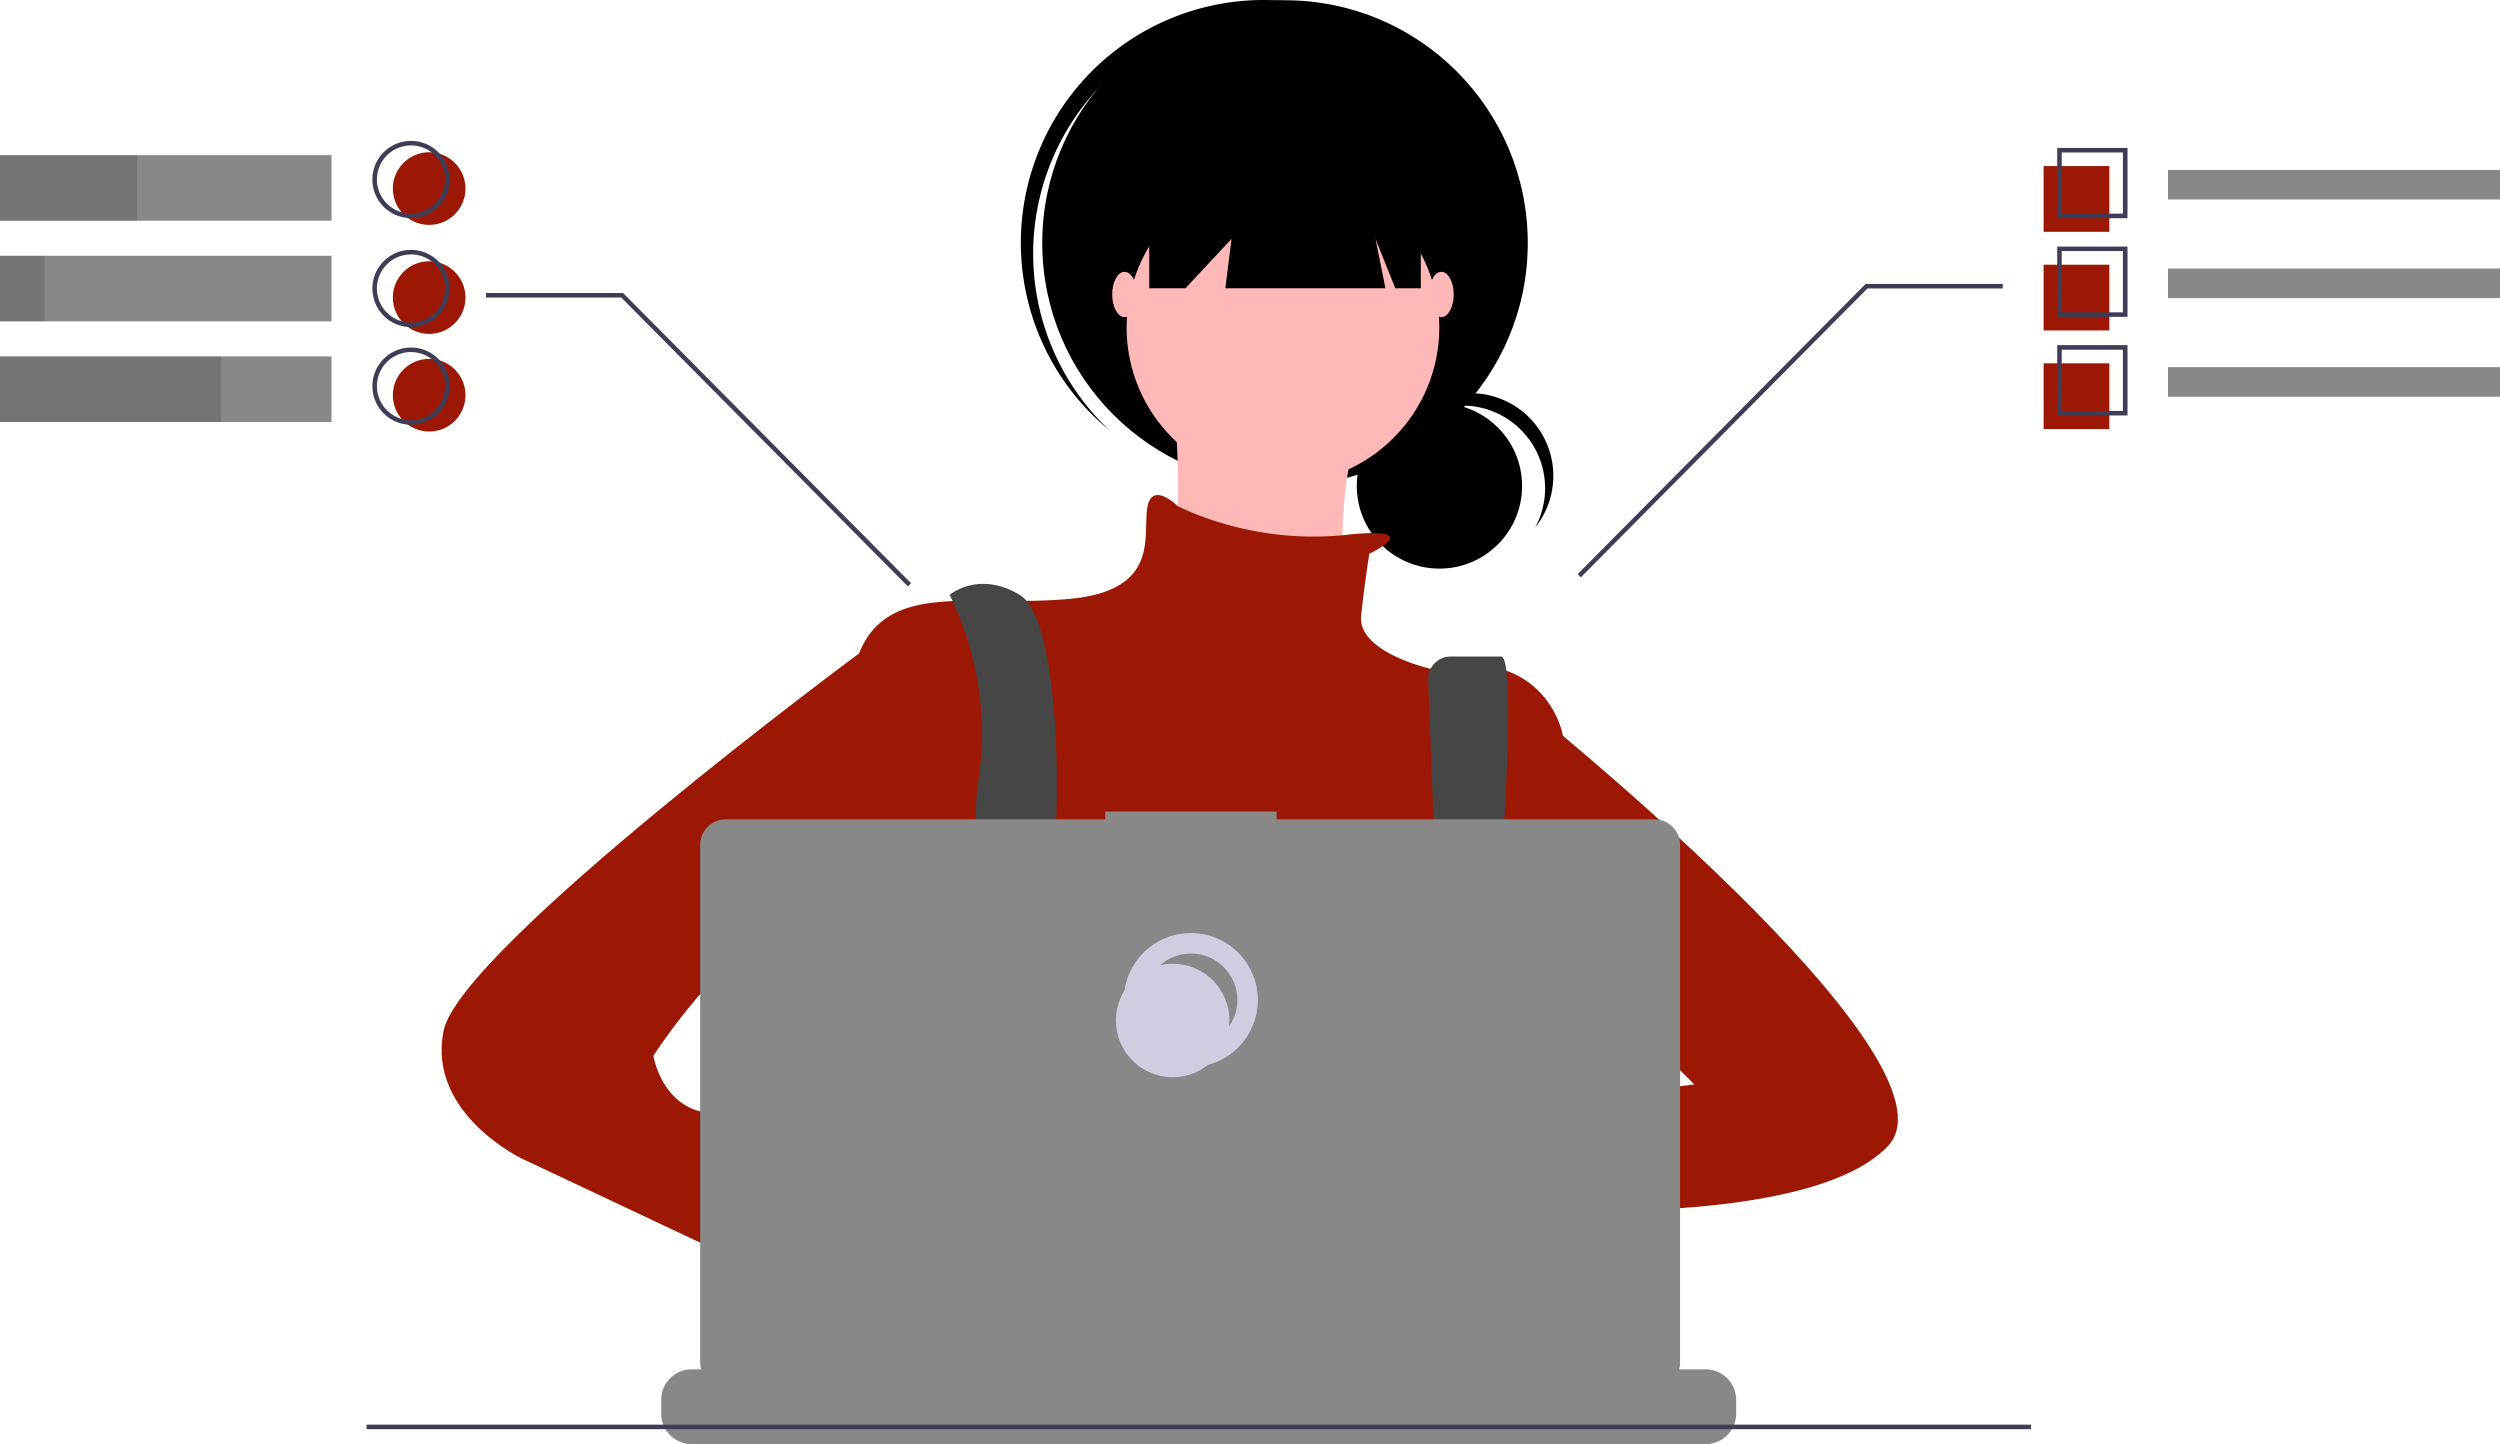 <svg xmlns="http://www.w3.org/2000/svg" width="243.535" height="140.675" viewBox="0 0 243.535 140.675">
  <g id="Installation" transform="translate(-58 -1476)">
    <g id="Installation-2" data-name="Installation" transform="translate(72 -81)">
      <g id="Group_145" data-name="Group 145" transform="translate(-14 1557)">
        <circle id="Ellipse_26" data-name="Ellipse 26" cx="8.051" cy="8.051" r="8.051" transform="translate(132.171 39.29)"/>
        <path id="Path_172" data-name="Path 172" d="M671.439,291.367a8.052,8.052,0,0,1,7.087,11.871,8.049,8.049,0,1,0-13.372-8.844A8.031,8.031,0,0,1,671.439,291.367Z" transform="translate(-528.975 -251.856)"/>
        <circle id="Ellipse_27" data-name="Ellipse 27" cx="23.648" cy="23.648" r="23.648" transform="translate(101.53 0.026)"/>
        <path id="Path_173" data-name="Path 173" d="M506.255,125.976a23.644,23.644,0,0,1,32.774-2.48c-.193-.184-.385-.369-.586-.548A23.649,23.649,0,1,0,507.019,158.3c.2.179.407.347.613.517A23.644,23.644,0,0,1,506.255,125.976Z" transform="translate(-399.637 -116.974)"/>
        <circle id="Ellipse_28" data-name="Ellipse 28" cx="15.231" cy="15.231" r="15.231" transform="translate(109.746 16.66)" fill="#ffb8b8"/>
        <path id="Path_174" data-name="Path 174" d="M560.212,282.9s2,18.438-1.2,20.442,18.438,4.81,18.438,4.81-3.207-20.041,4.81-25.252Z" transform="translate(-446.057 -246.196)" fill="#ffb8b8"/>
        <path id="Path_175" data-name="Path 175" d="M471.925,340.712s5.968-2.787-2.627-1.794a31.113,31.113,0,0,1-16.012-2.815s-2.6-2.605-3.005.2,1.2,8.016-7.616,8.818-16.835-1.6-20.041,4.409-1.6,32.066-1.6,32.066,6.012,21.644,10.822,24.851,46.9-1.2,46.9-1.2L490.764,383.6V358.348s-1.6-8.818-12.826-6.413c0,0-7.215-1.6-6.814-5.211S471.925,340.712,471.925,340.712Z" transform="translate(-338.531 -286.775)" fill="#9c1804"/>
        <path id="Path_176" data-name="Path 176" d="M472.95,625.331c.248-1.079.414-1.69.414-1.69l-.128-.878-1.321-8.967-.555-3.782c4.809-2,6.012-11.223,6.012-11.223l.181-.108.821-.491v0l2.946-1.767.06-.035,1.19.792,2.418,1.613a28.429,28.429,0,0,0,22.387,5.129,24.647,24.647,0,0,0,5.269-1.522l5.831-1.944.181-.06.179.026,3.42.518.062.011.283.042-.792,5.475-1.148,7.956c3.033,1.606,5.729,4.623,8.087,8.341q.783,1.234,1.517,2.568c.637,1.15,1.245,2.347,1.825,3.572.071.146.139.294.208.442.223.48.445.964.659,1.451H471.889c.08-.489.159-.956.237-1.4a.347.347,0,0,0,.009-.046c.029-.15.055-.3.08-.442C472.484,627.443,472.745,626.224,472.95,625.331Z" transform="translate(-378.047 -490.342)"/>
        <path id="Path_177" data-name="Path 177" d="M467.734,375.174a30.754,30.754,0,0,1,2.806,18.037c-1.6,10.021,4.81,34.871,4.81,34.871l4.81-1.2s-3.207-20.843-2.4-25.653.8-23.648-3.207-26.053S467.734,375.174,467.734,375.174Z" transform="translate(-375.223 -317.229)" fill="#464646"/>
        <path id="Path_178" data-name="Path 178" d="M678.463,408.438l1.685,44.377,3.206,2s4.609-48.7,2.2-48.7h-4.893a2.205,2.205,0,0,0-2.2,2.318Z" transform="translate(-539.338 -342.162)" fill="#464646"/>
        <circle id="Ellipse_29" data-name="Ellipse 29" cx="2.004" cy="2.004" r="2.004" transform="translate(100.327 105.843)" fill="#961f18"/>
        <circle id="Ellipse_30" data-name="Ellipse 30" cx="2.004" cy="2.004" r="2.004" transform="translate(140.409 107.847)" fill="#961f18"/>
        <path id="Path_179" data-name="Path 179" d="M506.12,58.1V73.335h3.527l4.489-4.81-.6,4.81h15.592l-.962-4.81,1.924,4.81h2.485V58.1Z" transform="translate(-394.169 -45.252)"/>
        <ellipse id="Ellipse_31" data-name="Ellipse 31" cx="1.202" cy="2.205" rx="1.202" ry="2.205" transform="translate(108.344 26.48)" fill="#ffb8b8"/>
        <ellipse id="Ellipse_32" data-name="Ellipse 32" cx="1.202" cy="2.205" rx="1.202" ry="2.205" transform="translate(139.207 26.48)" fill="#ffb8b8"/>
        <path id="Path_180" data-name="Path 180" d="M652.808,609.31s-18.237-3.407-19.44,2.605,20.241,3.407,20.241,3.407Z" transform="translate(-504.181 -499.659)" fill="#ffb8b8"/>
        <path id="Path_181" data-name="Path 181" d="M709.735,426.052s43.689,34.871,35.673,43.289-38.479,6.012-38.479,6.012l2-10.021,17.636-2-8.818-8.818-8.016.8Z" transform="translate(-561.509 -357.686)" fill="#9c1804"/>
        <path id="Path_182" data-name="Path 182" d="M427.869,669.045l5.611,4.409s4.008,12.425,10.021,8.818-5.612-16.434-5.612-16.434l-6.814-2.4Z" transform="translate(-344.176 -542.56)" fill="#ffb8b8"/>
        <path id="Path_183" data-name="Path 183" d="M290.285,397.058l-5.6,1.684s-38.895,28.778-40.5,36.795,7.616,12.425,7.616,12.425L286.677,464.4l3.607-9.62-16.434-8.417s1.2-2.4-3.607-2.806-5.612-5.612-5.612-5.612,9.62-14.83,14.83-11.624,6.814,5.611,6.814,5.611Z" transform="translate(-200.98 -335.105)" fill="#9c1804"/>
        <path id="Path_184" data-name="Path 184" d="M445.406,720.356V721.7a2.95,2.95,0,0,1-.2,1.077,3.021,3.021,0,0,1-.215.442,2.972,2.972,0,0,1-2.555,1.451H343.661a2.972,2.972,0,0,1-2.555-1.451,3.024,3.024,0,0,1-.215-.442,2.951,2.951,0,0,1-.2-1.077v-1.343a2.97,2.97,0,0,1,2.971-2.971h5.694v-.626a.124.124,0,0,1,.124-.124h2.971a.124.124,0,0,1,.124.124v.626h1.856v-.626a.124.124,0,0,1,.124-.124h2.971a.124.124,0,0,1,.124.124v.626H359.5v-.626a.124.124,0,0,1,.124-.124H362.6a.124.124,0,0,1,.124.124v.626h1.856v-.626a.124.124,0,0,1,.124-.124h2.971a.124.124,0,0,1,.124.124v.626h1.856v-.626a.124.124,0,0,1,.124-.124h2.971a.124.124,0,0,1,.124.124v.626h1.858v-.626a.124.124,0,0,1,.124-.124h2.971a.124.124,0,0,1,.124.124v.626H379.8v-.626a.124.124,0,0,1,.124-.124H403.2a.124.124,0,0,1,.124.124v.626h1.858v-.626a.124.124,0,0,1,.124-.124h2.971a.125.125,0,0,1,.124.124v.626h1.856v-.626a.124.124,0,0,1,.124-.124h2.971a.124.124,0,0,1,.124.124v.626h1.856v-.626a.124.124,0,0,1,.124-.124h2.971a.124.124,0,0,1,.124.124v.626H420.4v-.626a.124.124,0,0,1,.124-.124H423.5a.123.123,0,0,1,.122.124v.626h1.858v-.626a.124.124,0,0,1,.124-.124h2.971a.124.124,0,0,1,.124.124v.626h1.856v-.626a.124.124,0,0,1,.124-.124h2.971a.124.124,0,0,1,.124.124v.626h8.664A2.97,2.97,0,0,1,445.406,720.356Z" transform="translate(-276.28 -583.994)" fill="#888"/>
        <rect id="Rectangle_75" data-name="Rectangle 75" width="162.136" height="0.442" transform="translate(35.711 138.781)" fill="#3f3d56"/>
        <path id="Path_185" data-name="Path 185" d="M450.809,475.149H413.993v-.759H397.3v.759H360.331a2.49,2.49,0,0,0-2.49,2.49v50.413a2.49,2.49,0,0,0,2.491,2.49h90.478a2.49,2.49,0,0,0,2.49-2.49V477.64a2.49,2.49,0,0,0-2.49-2.49Z" transform="translate(-289.637 -395.332)" fill="#888"/>
        <circle id="Ellipse_33" data-name="Ellipse 33" cx="5.53" cy="5.53" r="5.53" transform="translate(110.475 91.888)" fill="none" stroke="#d0cde1" stroke-miterlimit="10" stroke-width="2"/>
        <circle id="Ellipse_34" data-name="Ellipse 34" cx="5.53" cy="5.53" r="5.53" transform="translate(108.705 93.879)" fill="#d0cde1"/>
        <path id="Path_189" data-name="Path 189" d="M255.1,157.63l-27.916-28.137H214v-.442h13.364l.065.066,27.981,28.2Z" transform="translate(-166.664 -100.506)" fill="#3f3d56"/>
        <path id="Path_190" data-name="Path 190" d="M695.1,153.63l27.916-28.137H736.2v-.442H722.835l-.065.066-27.981,28.2Z" transform="translate(-541.105 -97.39)" fill="#3f3d56"/>
        <rect id="Rectangle_78" data-name="Rectangle 78" width="32.294" height="6.387" transform="translate(0 15.116)" fill="#888"/>
        <rect id="Rectangle_79" data-name="Rectangle 79" width="32.294" height="6.387" transform="translate(0 24.918)" fill="#888"/>
        <rect id="Rectangle_80" data-name="Rectangle 80" width="32.294" height="6.387" transform="translate(0 34.719)" fill="#888"/>
        <rect id="Rectangle_81" data-name="Rectangle 81" width="13.36" height="6.387" transform="translate(0 15.116)" opacity="0.15"/>
        <rect id="Rectangle_82" data-name="Rectangle 82" width="4.325" height="6.387" transform="translate(0 24.918)" opacity="0.15"/>
        <rect id="Rectangle_83" data-name="Rectangle 83" width="21.53" height="6.387" transform="translate(0 34.719)" opacity="0.15"/>
        <rect id="Rectangle_84" data-name="Rectangle 84" width="32.344" height="2.882" transform="translate(211.191 16.552)" fill="#888"/>
        <rect id="Rectangle_85" data-name="Rectangle 85" width="6.405" height="6.405" transform="translate(199.075 16.178)" fill="#9c1804"/>
        <rect id="Rectangle_86" data-name="Rectangle 86" width="6.405" height="6.405" transform="translate(199.075 25.786)" fill="#9c1804"/>
        <rect id="Rectangle_87" data-name="Rectangle 87" width="6.405" height="6.405" transform="translate(199.075 35.393)" fill="#9c1804"/>
        <path id="Path_191" data-name="Path 191" d="M962.347,188.962H955.5v-6.847h6.847Zm-6.4-.442H961.9v-5.962h-5.962Z" transform="translate(-755.098 -167.706)" fill="#3f3d56"/>
        <rect id="Rectangle_88" data-name="Rectangle 88" width="32.344" height="2.882" transform="translate(211.191 26.158)" fill="#888"/>
        <path id="Path_192" data-name="Path 192" d="M962.347,232.4H955.5v-6.847h6.847Zm-6.4-.442H961.9V225.99h-5.962Z" transform="translate(-755.098 -201.532)" fill="#3f3d56"/>
        <rect id="Rectangle_89" data-name="Rectangle 89" width="32.344" height="2.882" transform="translate(211.191 35.766)" fill="#888"/>
        <path id="Path_193" data-name="Path 193" d="M962.347,275.828H955.5v-6.847h6.847Zm-6.4-.442H961.9v-5.962h-5.962Z" transform="translate(-755.098 -235.358)" fill="#3f3d56"/>
        <circle id="Ellipse_36" data-name="Ellipse 36" cx="3.539" cy="3.539" r="3.539" transform="translate(38.267 14.831)" fill="#9c1804"/>
        <circle id="Ellipse_37" data-name="Ellipse 37" cx="3.539" cy="3.539" r="3.539" transform="translate(38.267 25.449)" fill="#9c1804"/>
        <circle id="Ellipse_38" data-name="Ellipse 38" cx="3.539" cy="3.539" r="3.539" transform="translate(38.267 34.96)" fill="#9c1804"/>
        <path id="Path_194" data-name="Path 194" d="M217.26,186.546a3.76,3.76,0,1,1,3.76-3.76A3.76,3.76,0,0,1,217.26,186.546Zm0-7.078a3.318,3.318,0,1,0,3.318,3.318A3.318,3.318,0,0,0,217.26,179.467Z" transform="translate(-177.224 -165.3)" fill="#3f3d56"/>
        <path id="Path_195" data-name="Path 195" d="M217.26,234.546a3.76,3.76,0,1,1,3.76-3.76A3.76,3.76,0,0,1,217.26,234.546Zm0-7.078a3.318,3.318,0,1,0,3.318,3.318A3.318,3.318,0,0,0,217.26,227.467Z" transform="translate(-177.224 -202.682)" fill="#3f3d56"/>
        <path id="Path_196" data-name="Path 196" d="M217.26,277.546a3.76,3.76,0,1,1,3.76-3.76,3.76,3.76,0,0,1-3.76,3.76Zm0-7.078a3.318,3.318,0,1,0,3.318,3.318A3.318,3.318,0,0,0,217.26,270.467Z" transform="translate(-177.224 -236.171)" fill="#3f3d56"/>
      </g>
    </g>
  </g>
</svg>
